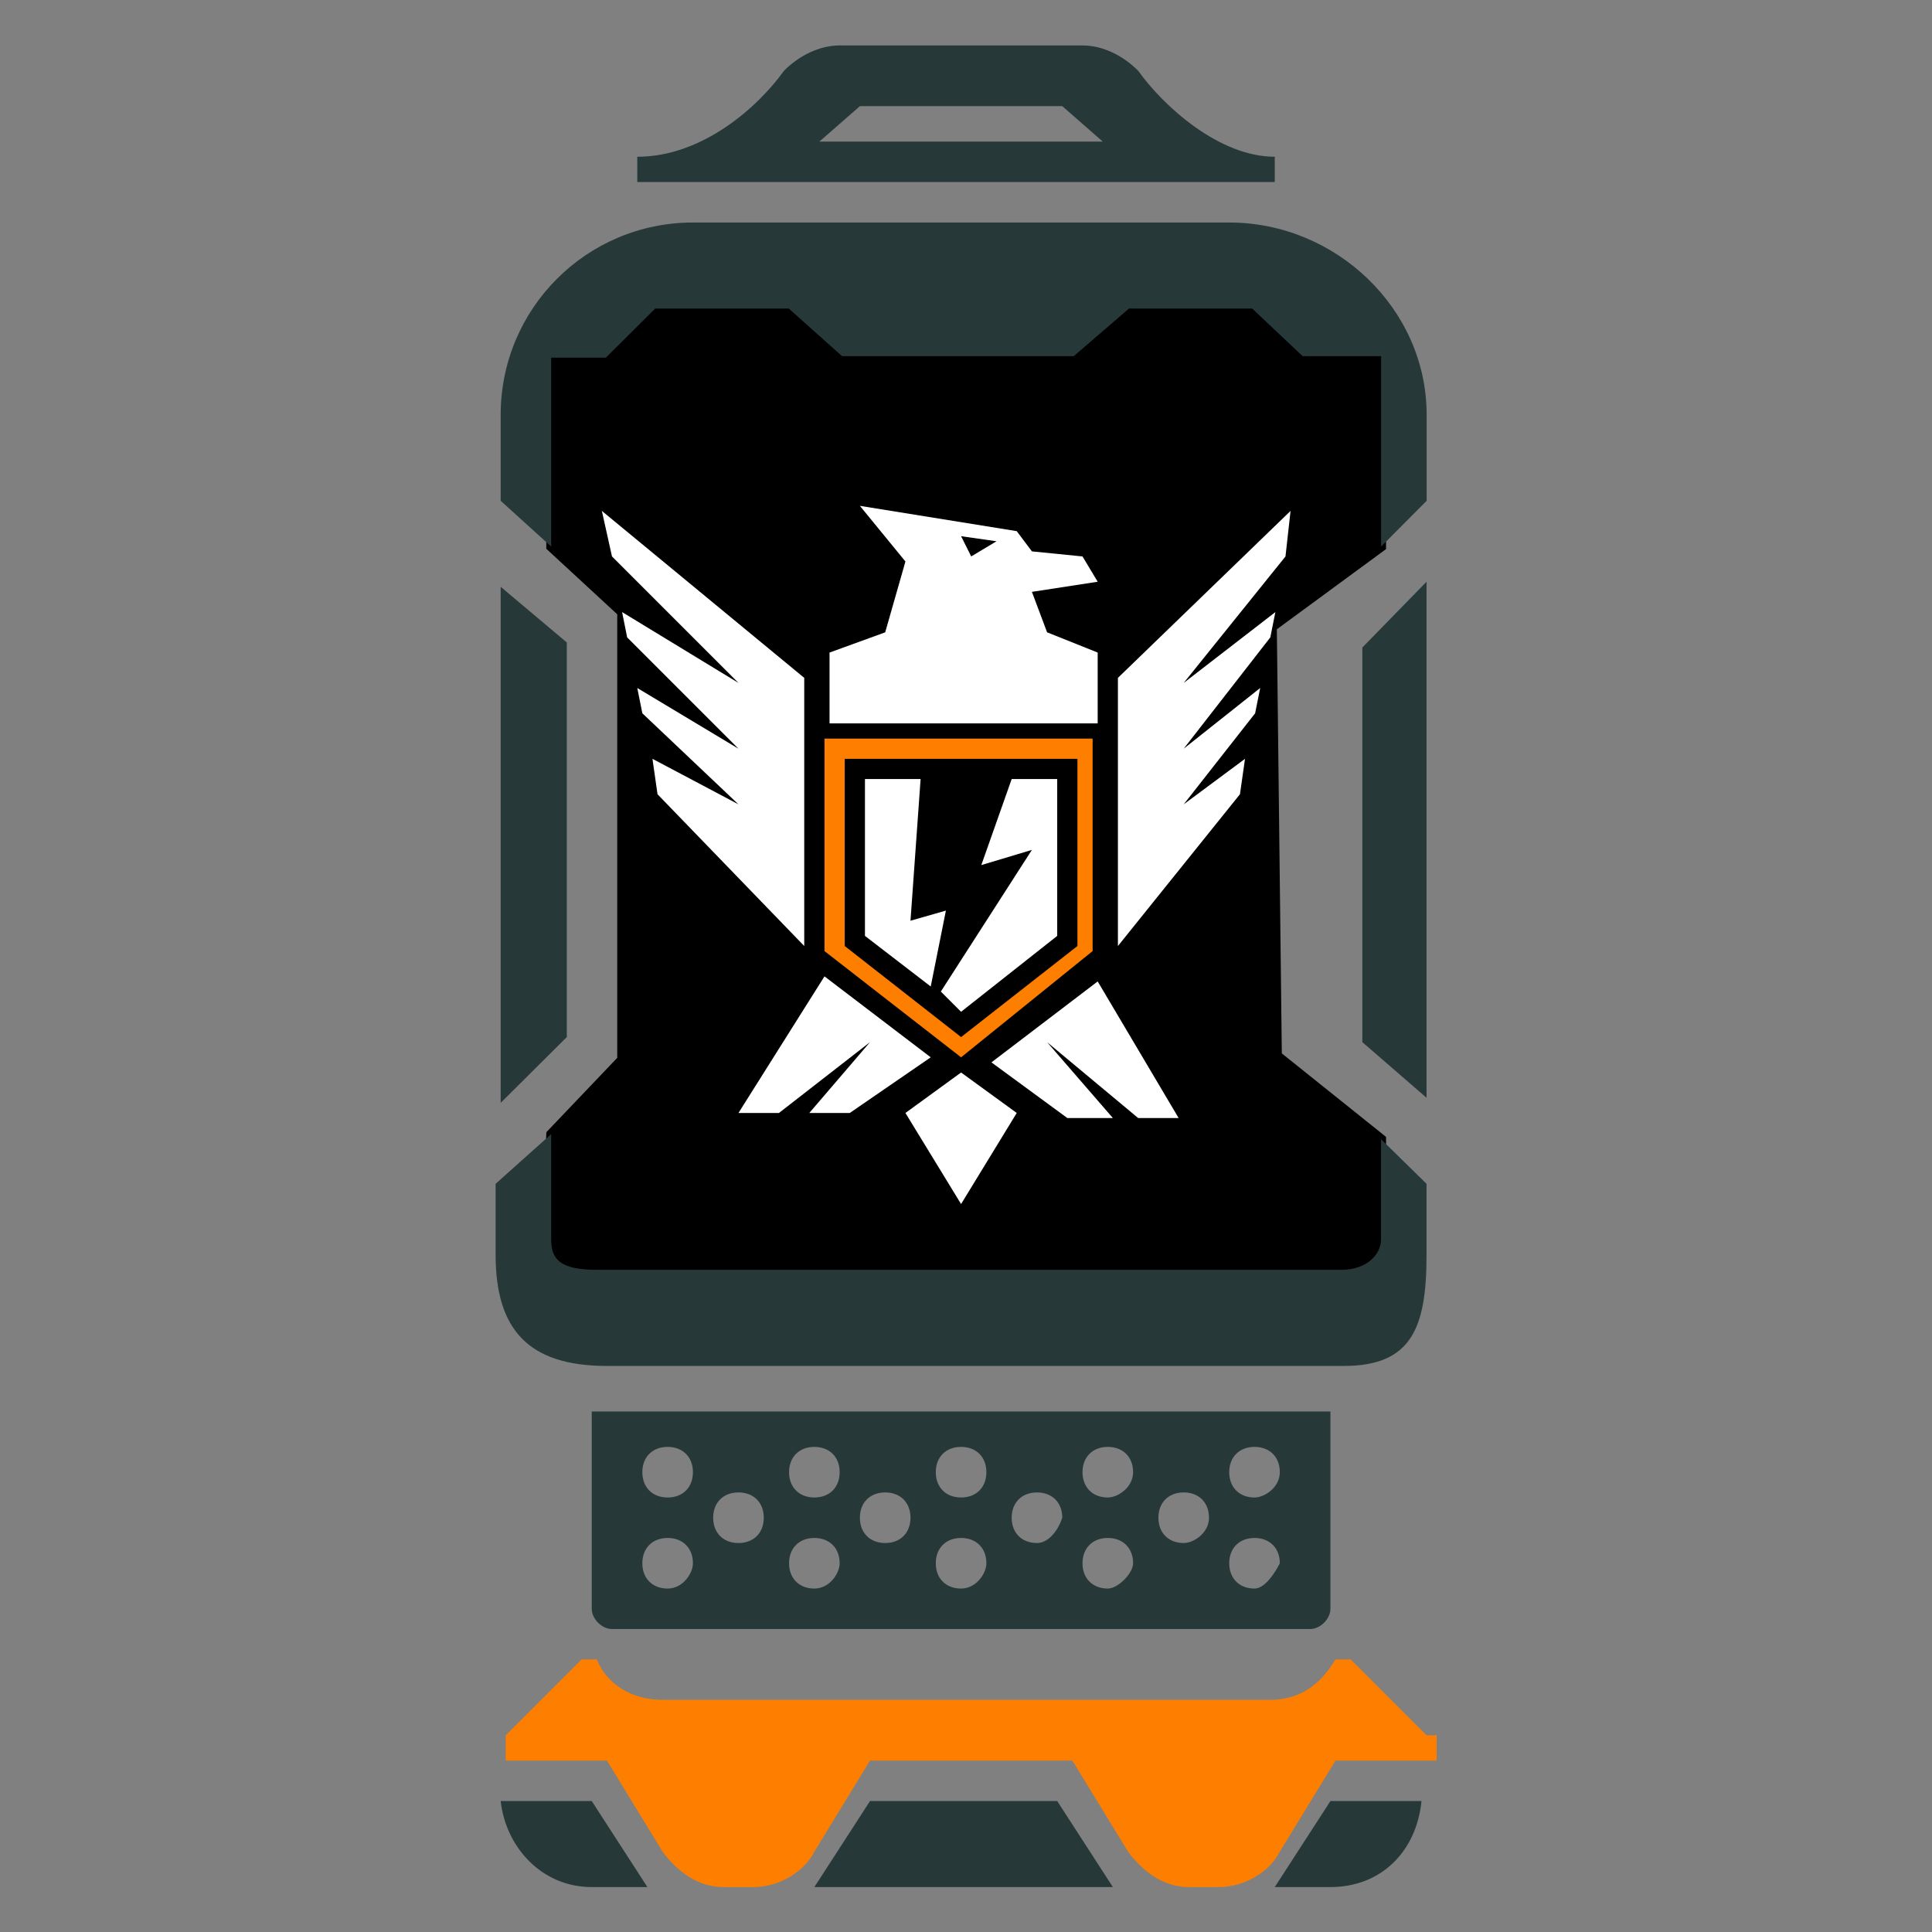 <svg height="512" viewBox="0 0 512 512" width="512" xmlns="http://www.w3.org/2000/svg"><rect x="0" y="0" width="512" height="512" fill="#808080" stroke="none"/><g transform="matrix(2.605 0 0 2.605 -55.084 -211.126)"><path d="m77.221 136.655 7.217 6.665v45.543l-7.217 7.57-.572 11.848 3.27 4.395 80.124-.92 1.607-4.608v-10.204l-10.601-8.49-.511-43.639 11.112-8.161-0-19.377h-7.989l-5.126-4.842h-12.533l-5.616 4.842h-23.579l-5.42-4.842h-13.582l-5.022 4.996h-5.563z" stroke="#000"/><g transform="matrix(5.147 0 0 5.147 23.698 84.125)"><g fill="#273839"><path d="m26.431 12.2v7.8l1.269 1.1v-10.2z" stroke-width=".891"/><path d="m10.707 19.9c0-2.6 0-5.2 0-7.8l-1.307-1.1v10.2l1.307-1.3c0 .1 0 .1 0 0z" stroke-width=".933"/><path d="m23.8 3.8h-10.6c-2.1 0-3.8 1.7-3.8 3.8v1.7l.998.905 0-3.734h1.081l.976-.971h2.639l1.053.941h4.581l1.091-.941h2.435l.996.941h1.552l0 3.764.9-.905-0-1.7c-0-2.1-1.8-3.8-3.9-3.8z"/><path d="m26.8 23.9c0 .3-.286.6-.785.6h-14.713c-.735 0-.904-.212-.904-.6v-2.082l-1.098.982v1.4c0 1.478.643 2.2 2.2 2.2h14.564c1.349 0 1.636-.762 1.636-2.2v-1.4l-.9-.882z"/><path d="m22 .8c-.3-.3-.7-.5-1.1-.5h-2.4-2.4c-.4 0-.8.2-1.1.5-.5.7-1.6 1.7-2.9 1.7v.5h6.3 6.3v-.5c-1.1 0-2.2-1-2.7-1.7zm-6.3 1.4.8-.7h4l.8.7z"/><path d="m11.2 27.3v3.9c0 .2.2.4.4.4h13.8c.2 0 .4-.2.4-.4v-3.9zm1.5 3.5c-.3 0-.5-.2-.5-.5s.2-.5.5-.5.5.2.5.5c0 .2-.2.5-.5.5zm0-1.8c-.3 0-.5-.2-.5-.5s.2-.5.5-.5.5.2.5.5-.2.5-.5.5zm1.4.9c-.3 0-.5-.2-.5-.5s.2-.5.5-.5.5.2.5.5-.2.5-.5.5zm1.5.9c-.3 0-.5-.2-.5-.5s.2-.5.5-.5.5.2.5.5c0 .2-.2.5-.5.5zm0-1.8c-.3 0-.5-.2-.5-.5s.2-.5.5-.5.5.2.5.5-.2.5-.5.5zm1.4.9c-.3 0-.5-.2-.5-.5s.2-.5.5-.5.5.2.5.5-.2.5-.5.5zm1.5.9c-.3 0-.5-.2-.5-.5s.2-.5.5-.5.5.2.5.5c0 .2-.2.5-.5.5zm0-1.8c-.3 0-.5-.2-.5-.5s.2-.5.5-.5.5.2.5.5-.2.5-.5.5zm1.5.9c-.3 0-.5-.2-.5-.5s.2-.5.5-.5.5.2.5.5c-.1.3-.3.5-.5.5zm1.4.9c-.3 0-.5-.2-.5-.5s.2-.5.5-.5.5.2.5.5c0 .2-.3.5-.5.5zm0-1.8c-.3 0-.5-.2-.5-.5s.2-.5.5-.5.5.2.5.5-.3.5-.5.5zm1.5.9c-.3 0-.5-.2-.5-.5s.2-.5.5-.5.5.2.5.5-.3.5-.5.5zm1.4.9c-.3 0-.5-.2-.5-.5s.2-.5.5-.5.5.2.5.5c-.1.2-.3.5-.5.5zm0-1.8c-.3 0-.5-.2-.5-.5s.2-.5.5-.5.5.2.5.5-.3.5-.5.5z"/><path d="m25.8 35-1.1 1.7h1.1c1 0 1.7-.7 1.8-1.7z"/><path d="m15.6 36.7 5.9 0-1.1-1.7h-3.7z"/><path d="m11.2 35h-1.8c.1.9.8 1.7 1.8 1.7l1.1-0z"/></g><path d="m27.7 33.7-1.5-1.5h-.3c-.3.5-.7.8-1.3.8h-12c-.6 0-1.1-.3-1.3-.8h-.3l-1.5 1.5v.5h2l1.1 1.8c.3.4.7.7 1.2.7h.3.3c.5 0 1-.3 1.2-.7l1.1-1.8h4l1.1 1.8c.3.4.7.7 1.2.7h.6c.5 0 1-.3 1.2-.7l1.1-1.8h2v-.5z" fill="#fe7e00"/><path d="m18.5 20.3-2.7-2.1v-4.2h5.3v4.2zm-2.3-2.2 2.3 1.8 2.3-1.8v-3.7h-4.6z" fill="#fe7e00"/><path d="m17.9 18.9.3-1.5-.7.2.2-2.8h-1.1v3.1z" fill="#fff"/><path d="m19.9 16.2-1.8 2.8.4.4 1.9-1.5v-3.1h-.9l-.6 1.7z" fill="#fff"/><path d="m19.6 21.4-1.1-.8-1.1.8 1.1 1.8z" fill="#fff"/><path d="m14.9 21.4 1.8-1.4-1.2 1.4h.8l1.6-1.1-2.1-1.6-1.7 2.7z" fill="#fff"/><path d="m22 21.5-1.8-1.5 1.3 1.5h-.9l-1.5-1.1 2.1-1.6 1.6 2.7z" fill="#fff"/><path d="m12.5 15.1 2.9 3v-5.3l-4-3.3.2.9 2.5 2.5-2.3-1.4.1.5 2.2 2.2-2-1.2.1.5 1.9 1.8-1.7-.9z" fill="#fff"/><path d="m24.012 15.1-2.412 3v-5.3l3.412-3.3-.1.9-2.012 2.5 1.812-1.4-.1.5-1.712 2.2 1.512-1.2-.1.5-1.412 1.8 1.212-.9z" fill="#fff"/><path d="m19.9 11.1 1.3-.2-.3-.5-1-.1-.3-.4-3.1-.5.9 1.1-.4 1.4-1.1.4v1.4h5.3v-1.4l-1-.4zm-1.2-.7-.2-.4.7.1z" fill="#fff"/></g></g></svg>